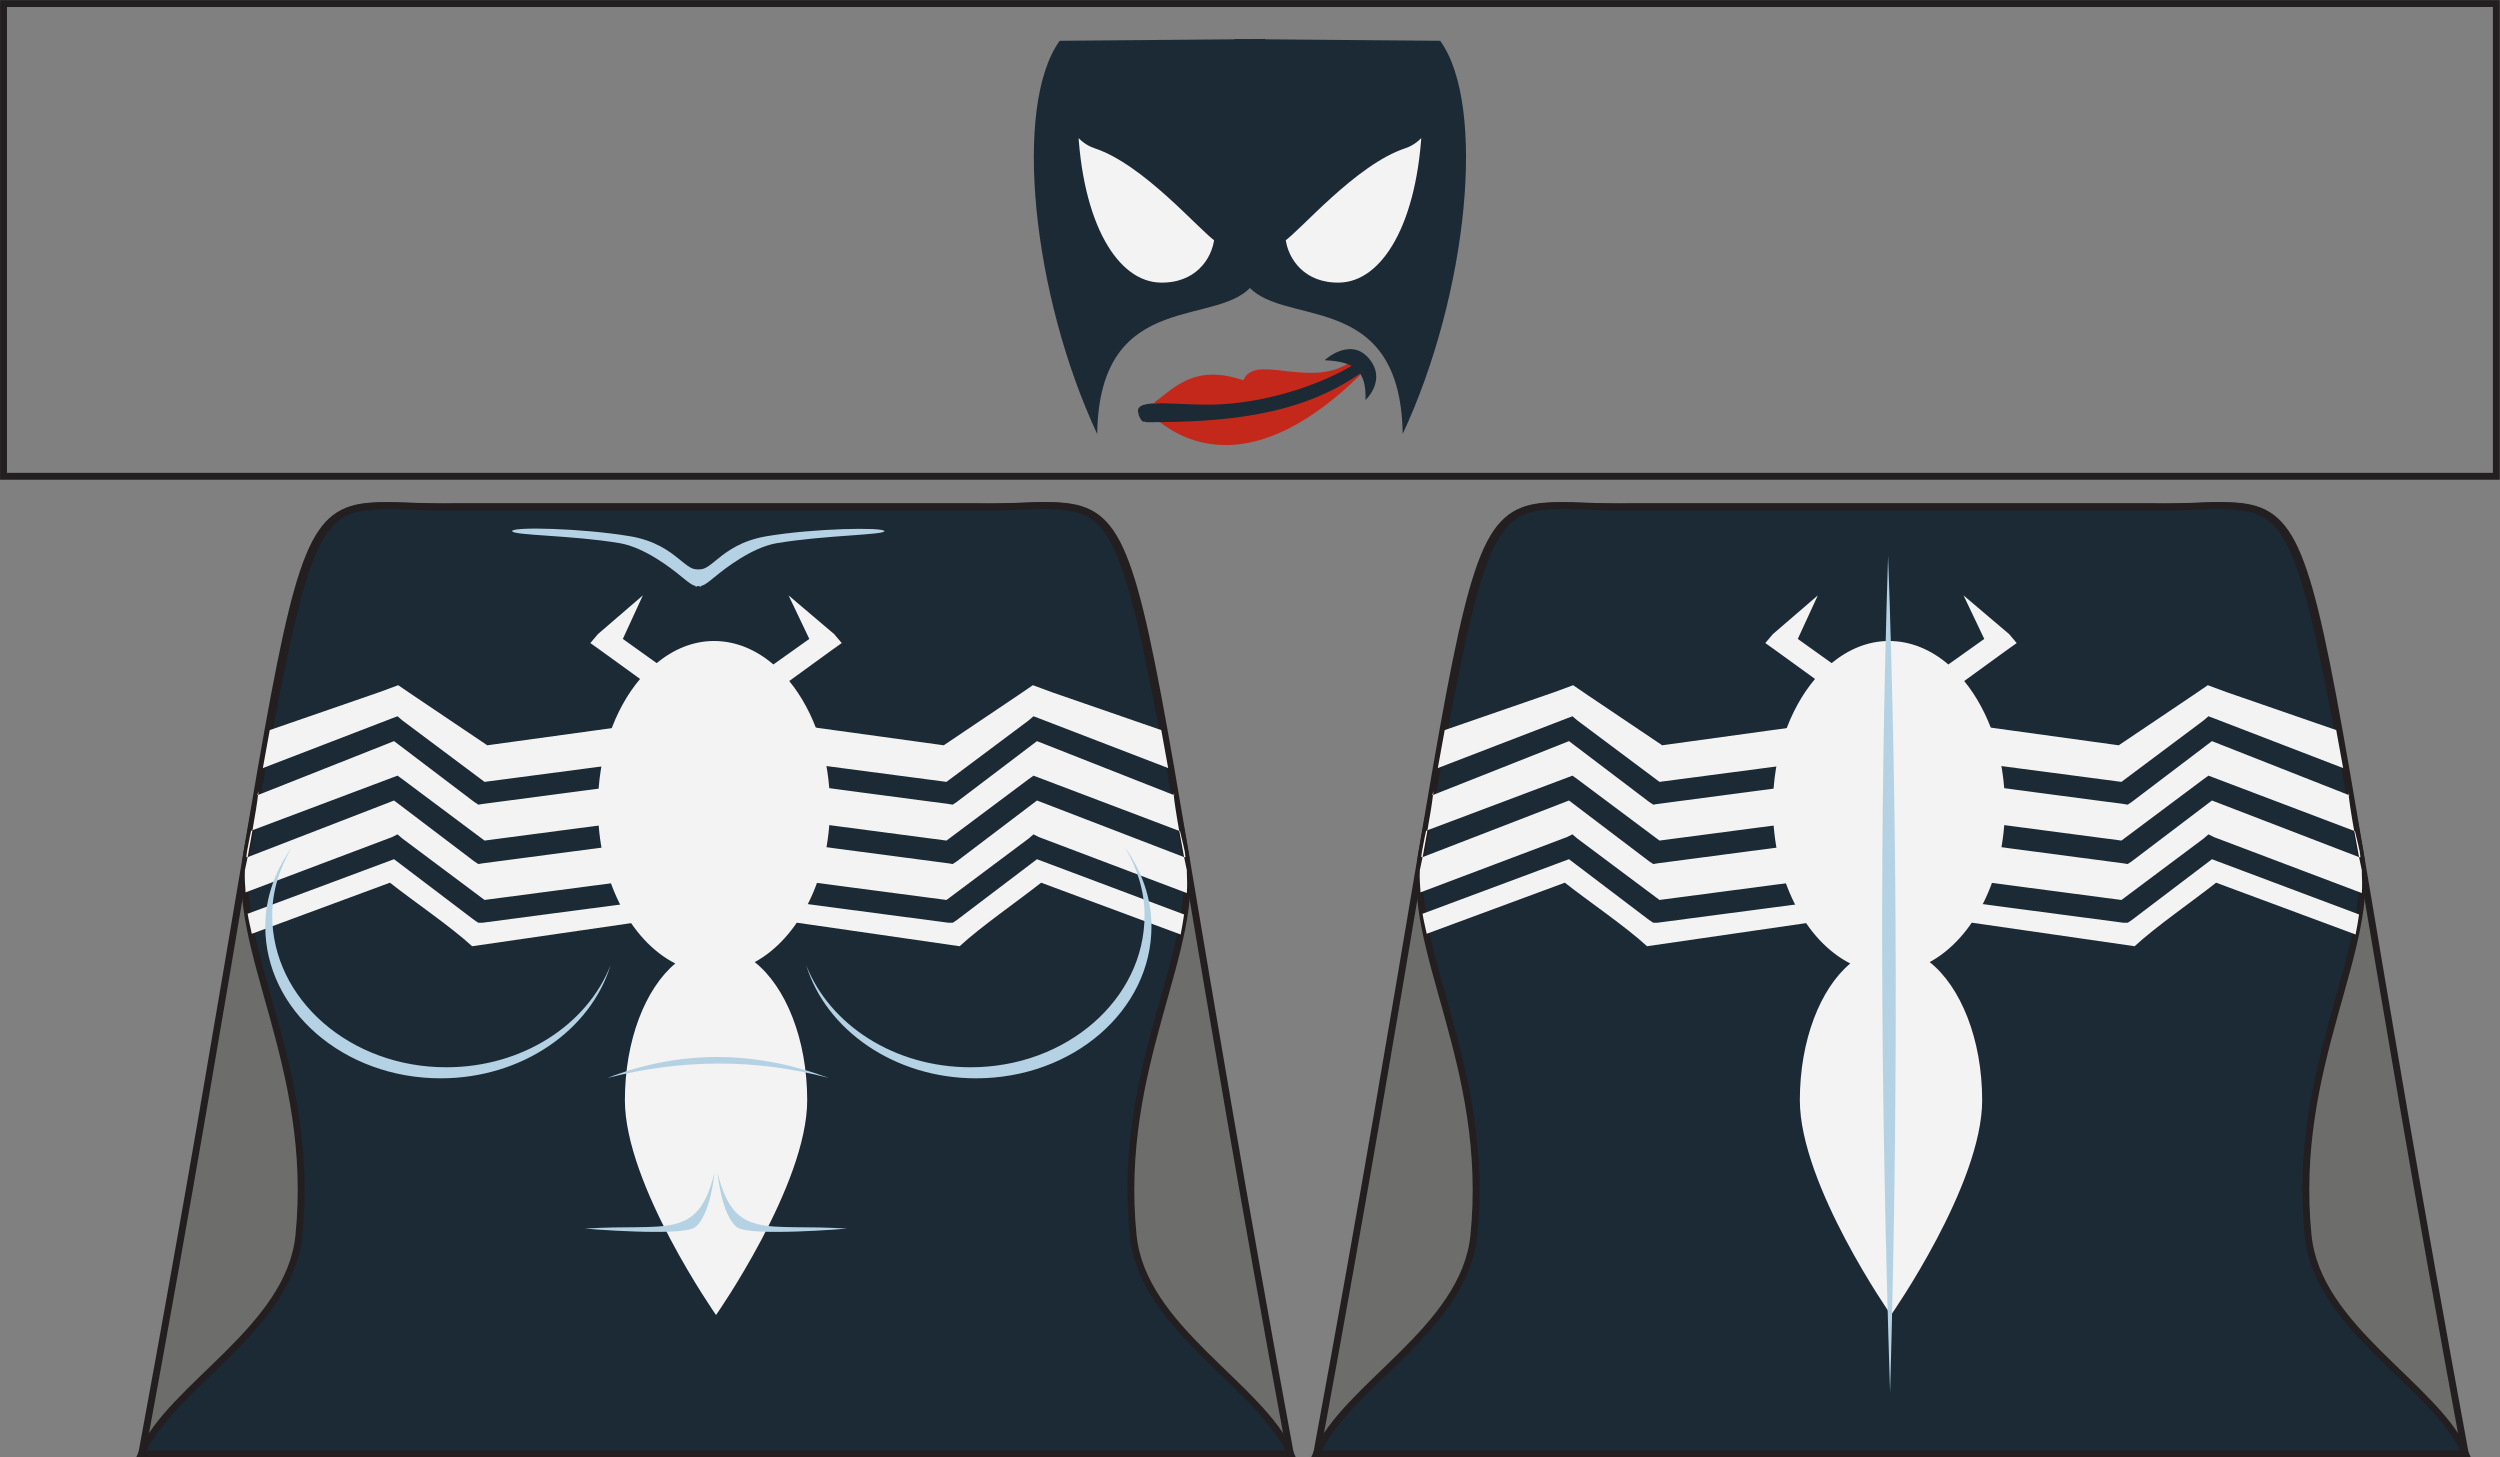 <?xml version="1.0" encoding="UTF-8" standalone="no"?>
<!-- Created with Inkscape (http://www.inkscape.org/) -->

<svg
   xmlns:dc="http://purl.org/dc/elements/1.1/"
   xmlns:cc="http://creativecommons.org/ns#"
   xmlns:rdf="http://www.w3.org/1999/02/22-rdf-syntax-ns#"
   xmlns:svg="http://www.w3.org/2000/svg"
   xmlns="http://www.w3.org/2000/svg"
   xmlns:xlink="http://www.w3.org/1999/xlink"
   xmlns:sodipodi="http://sodipodi.sourceforge.net/DTD/sodipodi-0.dtd"
   xmlns:inkscape="http://www.inkscape.org/namespaces/inkscape"
   width="113.125"
   height="65.938"
   id="svg2"
   version="1.1"
   inkscape:version="0.47 r22583"
   sodipodi:docname="spiderwoman.mattie_franklin.svg"
   inkscape:export-filename="C:\Dokumente und Einstellungen\John\Desktop\minifigs\github\minifig-svg-decals\minifig-svg-decals\figures\super heroes\spiderwoman_jessica drew.png"
   inkscape:export-xdpi="1715"
   inkscape:export-ydpi="1715"
   style="display:inline">
  <rect width="100%" height="100%" fill="#808080" stroke="none"/>
  <defs
     id="defs4">
    <inkscape:perspective
       sodipodi:type="inkscape:persp3d"
       inkscape:vp_x="0 : 32.96875 : 1"
       inkscape:vp_y="0 : 1000 : 0"
       inkscape:vp_z="113.125 : 32.96875 : 1"
       inkscape:persp3d-origin="56.5625 : 21.979167 : 1"
       id="perspective245" />
    <linearGradient
       inkscape:collect="always"
       id="linearGradient4473">
      <stop
         style="stop-color:#b4d2e3;stop-opacity:1;"
         offset="0"
         id="stop4475" />
      <stop
         style="stop-color:#b4d2e3;stop-opacity:0;"
         offset="1"
         id="stop4477" />
    </linearGradient>
    <linearGradient
       inkscape:collect="always"
       id="linearGradient4146">
      <stop
         style="stop-color:#b4d2e3;stop-opacity:1;"
         offset="0"
         id="stop4148" />
      <stop
         style="stop-color:#b4d2e3;stop-opacity:0;"
         offset="1"
         id="stop4150" />
    </linearGradient>
    <linearGradient
       inkscape:collect="always"
       id="linearGradient4011">
      <stop
         style="stop-color:#ffffff;stop-opacity:1;"
         offset="0"
         id="stop4013" />
      <stop
         style="stop-color:#ffffff;stop-opacity:0;"
         offset="1"
         id="stop4015" />
    </linearGradient>
    <linearGradient
       inkscape:collect="always"
       id="linearGradient3997">
      <stop
         style="stop-color:#ffffff;stop-opacity:1;"
         offset="0"
         id="stop3999" />
      <stop
         style="stop-color:#ffffff;stop-opacity:0;"
         offset="1"
         id="stop4001" />
    </linearGradient>
    <inkscape:path-effect
       effect="skeletal"
       id="path-effect4237"
       is_visible="true"
       pattern="M 0,5 C 0,2.24 2.24,0 5,0 7.76,0 10,2.24 10,5 10,7.76 7.76,10 5,10 2.24,10 0,7.76 0,5 z"
       copytype="single_stretched"
       prop_scale="1"
       scale_y_rel="false"
       spacing="0"
       normal_offset="0"
       tang_offset="0"
       prop_units="false"
       vertical_pattern="false"
       fuse_tolerance="0" />
    <clipPath
       id="clipPath2999"
       clipPathUnits="userSpaceOnUse">
      <path
         id="path3001"
         d="M 0,792 612,792 612,0 0,0 0,792 z"
         inkscape:connector-curvature="0" />
    </clipPath>
    <radialGradient
       gradientUnits="userSpaceOnUse"
       gradientTransform="matrix(0.76,-0.036,0.132,2.752,16.986,-78.269)"
       r="12.65"
       fy="46.658"
       fx="96.306"
       cy="46.658"
       cx="96.306"
       id="radialGradient3972"
       xlink:href="#linearGradient3966"
       inkscape:collect="always" />
    <clipPath
       clipPathUnits="userSpaceOnUse"
       id="clipPath2999-4">
      <path
         inkscape:connector-curvature="0"
         d="M 0,792 612,792 612,0 0,0 0,792 z"
         id="path3001-0" />
    </clipPath>
    <linearGradient
       id="linearGradient3966">
      <stop
         id="stop3968"
         offset="0"
         style="stop-color:#c0ac02;stop-opacity:1;" />
      <stop
         id="stop3970"
         offset="1"
         style="stop-color:#fdea41;stop-opacity:0;" />
    </linearGradient>
    <radialGradient
       inkscape:collect="always"
       xlink:href="#linearGradient3997"
       id="radialGradient4003"
       cx="165.811"
       cy="47.694"
       fx="165.811"
       fy="47.694"
       r="3.812"
       gradientTransform="matrix(0.644,-0.188,0.312,1.07,43.64,27.156)"
       gradientUnits="userSpaceOnUse" />
    <radialGradient
       inkscape:collect="always"
       xlink:href="#linearGradient3997"
       id="radialGradient4007"
       gradientUnits="userSpaceOnUse"
       gradientTransform="matrix(-0.644,-0.188,-0.312,1.07,293.731,27.156)"
       cx="165.811"
       cy="47.694"
       fx="165.811"
       fy="47.694"
       r="3.812" />
    <radialGradient
       inkscape:collect="always"
       xlink:href="#linearGradient4011"
       id="radialGradient4017"
       cx="169.323"
       cy="41.785"
       fx="169.323"
       fy="41.785"
       r="6.983"
       gradientTransform="matrix(0.31,-0.018,0.037,0.633,114.753,21.469)"
       gradientUnits="userSpaceOnUse" />
    <linearGradient
       id="linearGradient3966-2">
      <stop
         style="stop-color:#c0ac02;stop-opacity:1;"
         offset="0"
         id="stop3968-4" />
      <stop
         style="stop-color:#fdea41;stop-opacity:0;"
         offset="1"
         id="stop3970-5" />
    </linearGradient>
    <clipPath
       id="clipPath2999-4-8"
       clipPathUnits="userSpaceOnUse">
      <path
         id="path3001-0-8"
         d="M 0,792 612,792 612,0 0,0 0,792 z"
         inkscape:connector-curvature="0" />
    </clipPath>
    <radialGradient
       inkscape:collect="always"
       xlink:href="#linearGradient3966-2"
       id="radialGradient3972-4"
       cx="96.306"
       cy="46.658"
       fx="96.306"
       fy="46.658"
       r="12.65"
       gradientTransform="matrix(0.76,-0.036,0.132,2.752,16.986,-78.269)"
       gradientUnits="userSpaceOnUse" />
    <clipPath
       clipPathUnits="userSpaceOnUse"
       id="clipPath2999-0">
      <path
         inkscape:connector-curvature="0"
         d="M 0,792 612,792 612,0 0,0 0,792 z"
         id="path3001-9" />
    </clipPath>
    <inkscape:path-effect
       fuse_tolerance="0"
       vertical_pattern="false"
       prop_units="false"
       tang_offset="0"
       normal_offset="0"
       spacing="0"
       scale_y_rel="false"
       prop_scale="1"
       copytype="single_stretched"
       pattern="M 0,5 C 0,2.24 2.24,0 5,0 7.76,0 10,2.24 10,5 10,7.76 7.76,10 5,10 2.24,10 0,7.76 0,5 z"
       is_visible="true"
       id="path-effect4237-4"
       effect="skeletal" />
    <linearGradient
       inkscape:collect="always"
       id="linearGradient4011-4">
      <stop
         style="stop-color:#ffffff;stop-opacity:1;"
         offset="0"
         id="stop4013-0" />
      <stop
         style="stop-color:#ffffff;stop-opacity:0;"
         offset="1"
         id="stop4015-9" />
    </linearGradient>
    <linearGradient
       inkscape:collect="always"
       id="linearGradient3997-4">
      <stop
         style="stop-color:#ffffff;stop-opacity:1;"
         offset="0"
         id="stop3999-8" />
      <stop
         style="stop-color:#ffffff;stop-opacity:0;"
         offset="1"
         id="stop4001-8" />
    </linearGradient>
    <inkscape:path-effect
       effect="skeletal"
       id="path-effect4237-2"
       is_visible="true"
       pattern="M 0,5 C 0,2.24 2.24,0 5,0 7.76,0 10,2.24 10,5 10,7.76 7.76,10 5,10 2.24,10 0,7.76 0,5 z"
       copytype="single_stretched"
       prop_scale="1"
       scale_y_rel="false"
       spacing="0"
       normal_offset="0"
       tang_offset="0"
       prop_units="false"
       vertical_pattern="false"
       fuse_tolerance="0" />
    <clipPath
       id="clipPath2999-45"
       clipPathUnits="userSpaceOnUse">
      <path
         id="path3001-5"
         d="M 0,792 612,792 612,0 0,0 0,792 z"
         inkscape:connector-curvature="0" />
    </clipPath>
    <radialGradient
       gradientUnits="userSpaceOnUse"
       gradientTransform="matrix(0.76,-0.036,0.132,2.752,16.986,-78.269)"
       r="12.65"
       fy="46.658"
       fx="96.306"
       cy="46.658"
       cx="96.306"
       id="radialGradient3972-1"
       xlink:href="#linearGradient3966-1"
       inkscape:collect="always" />
    <clipPath
       clipPathUnits="userSpaceOnUse"
       id="clipPath2999-4-7">
      <path
         inkscape:connector-curvature="0"
         d="M 0,792 612,792 612,0 0,0 0,792 z"
         id="path3001-0-1" />
    </clipPath>
    <linearGradient
       id="linearGradient3966-1">
      <stop
         id="stop3968-5"
         offset="0"
         style="stop-color:#c0ac02;stop-opacity:1;" />
      <stop
         id="stop3970-2"
         offset="1"
         style="stop-color:#fdea41;stop-opacity:0;" />
    </linearGradient>
    <radialGradient
       inkscape:collect="always"
       xlink:href="#linearGradient3997-4"
       id="radialGradient4003-7"
       cx="165.811"
       cy="47.694"
       fx="165.811"
       fy="47.694"
       r="3.812"
       gradientTransform="matrix(0.644,-0.188,0.312,1.07,43.64,27.156)"
       gradientUnits="userSpaceOnUse" />
    <radialGradient
       inkscape:collect="always"
       xlink:href="#linearGradient3997-4"
       id="radialGradient4007-6"
       gradientUnits="userSpaceOnUse"
       gradientTransform="matrix(-0.644,-0.188,-0.312,1.07,293.731,27.156)"
       cx="165.811"
       cy="47.694"
       fx="165.811"
       fy="47.694"
       r="3.812" />
    <radialGradient
       inkscape:collect="always"
       xlink:href="#linearGradient4011-4"
       id="radialGradient4017-1"
       cx="169.323"
       cy="41.785"
       fx="169.323"
       fy="41.785"
       r="6.983"
       gradientTransform="matrix(0.31,-0.018,0.037,0.633,114.753,21.469)"
       gradientUnits="userSpaceOnUse" />
    <linearGradient
       id="linearGradient3966-2-4">
      <stop
         style="stop-color:#c0ac02;stop-opacity:1;"
         offset="0"
         id="stop3968-4-2" />
      <stop
         style="stop-color:#fdea41;stop-opacity:0;"
         offset="1"
         id="stop3970-5-3" />
    </linearGradient>
    <clipPath
       id="clipPath2999-4-8-2"
       clipPathUnits="userSpaceOnUse">
      <path
         id="path3001-0-8-2"
         d="M 0,792 612,792 612,0 0,0 0,792 z"
         inkscape:connector-curvature="0" />
    </clipPath>
    <radialGradient
       inkscape:collect="always"
       xlink:href="#linearGradient3966-2-4"
       id="radialGradient3972-4-1"
       cx="96.306"
       cy="46.658"
       fx="96.306"
       fy="46.658"
       r="12.65"
       gradientTransform="matrix(0.76,-0.036,0.132,2.752,16.986,-78.269)"
       gradientUnits="userSpaceOnUse" />
    <clipPath
       clipPathUnits="userSpaceOnUse"
       id="clipPath2999-0-6">
      <path
         inkscape:connector-curvature="0"
         d="M 0,792 612,792 612,0 0,0 0,792 z"
         id="path3001-9-8" />
    </clipPath>
    <inkscape:path-effect
       fuse_tolerance="0"
       vertical_pattern="false"
       prop_units="false"
       tang_offset="0"
       normal_offset="0"
       spacing="0"
       scale_y_rel="false"
       prop_scale="1"
       copytype="single_stretched"
       pattern="M 0,5 C 0,2.24 2.24,0 5,0 7.76,0 10,2.24 10,5 10,7.76 7.76,10 5,10 2.24,10 0,7.76 0,5 z"
       is_visible="true"
       id="path-effect4237-4-5"
       effect="skeletal" />
    <inkscape:path-effect
       effect="skeletal"
       id="path-effect4237-4-2"
       is_visible="true"
       pattern="M 0,5 C 0,2.24 2.24,0 5,0 7.76,0 10,2.24 10,5 10,7.76 7.76,10 5,10 2.24,10 0,7.76 0,5 z"
       copytype="single_stretched"
       prop_scale="1"
       scale_y_rel="false"
       spacing="0"
       normal_offset="0"
       tang_offset="0"
       prop_units="false"
       vertical_pattern="false"
       fuse_tolerance="0" />
    <clipPath
       id="clipPath2999-0-61"
       clipPathUnits="userSpaceOnUse">
      <path
         id="path3001-9-89"
         d="M 0,792 612,792 612,0 0,0 0,792 z"
         inkscape:connector-curvature="0" />
    </clipPath>
    <radialGradient
       gradientUnits="userSpaceOnUse"
       gradientTransform="matrix(0.76,-0.036,0.132,2.752,16.986,-78.269)"
       r="12.65"
       fy="46.658"
       fx="96.306"
       cy="46.658"
       cx="96.306"
       id="radialGradient3972-4-7"
       xlink:href="#linearGradient3966-2-2"
       inkscape:collect="always" />
    <clipPath
       clipPathUnits="userSpaceOnUse"
       id="clipPath2999-4-8-8">
      <path
         inkscape:connector-curvature="0"
         d="M 0,792 612,792 612,0 0,0 0,792 z"
         id="path3001-0-8-5" />
    </clipPath>
    <linearGradient
       id="linearGradient3966-2-2">
      <stop
         id="stop3968-4-21"
         offset="0"
         style="stop-color:#c0ac02;stop-opacity:1;" />
      <stop
         id="stop3970-5-6"
         offset="1"
         style="stop-color:#fdea41;stop-opacity:0;" />
    </linearGradient>
    <radialGradient
       gradientUnits="userSpaceOnUse"
       gradientTransform="matrix(0.31,-0.018,0.037,0.633,114.753,21.469)"
       r="6.983"
       fy="41.785"
       fx="169.323"
       cy="41.785"
       cx="169.323"
       id="radialGradient4017-3"
       xlink:href="#linearGradient4011-40"
       inkscape:collect="always" />
    <radialGradient
       r="3.812"
       fy="47.694"
       fx="165.811"
       cy="47.694"
       cx="165.811"
       gradientTransform="matrix(-0.644,-0.188,-0.312,1.07,293.731,27.156)"
       gradientUnits="userSpaceOnUse"
       id="radialGradient4007-2"
       xlink:href="#linearGradient3997-8"
       inkscape:collect="always" />
    <radialGradient
       gradientUnits="userSpaceOnUse"
       gradientTransform="matrix(0.644,-0.188,0.312,1.07,43.64,27.156)"
       r="3.812"
       fy="47.694"
       fx="165.811"
       cy="47.694"
       cx="165.811"
       id="radialGradient4003-4"
       xlink:href="#linearGradient3997-8"
       inkscape:collect="always" />
    <linearGradient
       id="linearGradient3966-27">
      <stop
         style="stop-color:#c0ac02;stop-opacity:1;"
         offset="0"
         id="stop3968-6" />
      <stop
         style="stop-color:#fdea41;stop-opacity:0;"
         offset="1"
         id="stop3970-1" />
    </linearGradient>
    <clipPath
       id="clipPath2999-4-1"
       clipPathUnits="userSpaceOnUse">
      <path
         id="path3001-0-15"
         d="M 0,792 612,792 612,0 0,0 0,792 z"
         inkscape:connector-curvature="0" />
    </clipPath>
    <radialGradient
       inkscape:collect="always"
       xlink:href="#linearGradient3966-27"
       id="radialGradient3972-7"
       cx="96.306"
       cy="46.658"
       fx="96.306"
       fy="46.658"
       r="12.65"
       gradientTransform="matrix(0.76,-0.036,0.132,2.752,16.986,-78.269)"
       gradientUnits="userSpaceOnUse" />
    <clipPath
       clipPathUnits="userSpaceOnUse"
       id="clipPath2999-5">
      <path
         inkscape:connector-curvature="0"
         d="M 0,792 612,792 612,0 0,0 0,792 z"
         id="path3001-1" />
    </clipPath>
    <inkscape:path-effect
       fuse_tolerance="0"
       vertical_pattern="false"
       prop_units="false"
       tang_offset="0"
       normal_offset="0"
       spacing="0"
       scale_y_rel="false"
       prop_scale="1"
       copytype="single_stretched"
       pattern="M 0,5 C 0,2.24 2.24,0 5,0 7.76,0 10,2.24 10,5 10,7.76 7.76,10 5,10 2.24,10 0,7.76 0,5 z"
       is_visible="true"
       id="path-effect4237-5"
       effect="skeletal" />
    <linearGradient
       id="linearGradient3997-8"
       inkscape:collect="always">
      <stop
         id="stop3999-82"
         offset="0"
         style="stop-color:#ffffff;stop-opacity:1;" />
      <stop
         id="stop4001-4"
         offset="1"
         style="stop-color:#ffffff;stop-opacity:0;" />
    </linearGradient>
    <linearGradient
       id="linearGradient4011-40"
       inkscape:collect="always">
      <stop
         id="stop4013-9"
         offset="0"
         style="stop-color:#ffffff;stop-opacity:1;" />
      <stop
         id="stop4015-4"
         offset="1"
         style="stop-color:#ffffff;stop-opacity:0;" />
    </linearGradient>
    <linearGradient
       inkscape:collect="always"
       xlink:href="#linearGradient4146"
       id="linearGradient4222"
       gradientUnits="userSpaceOnUse"
       gradientTransform="matrix(-1,0,0,1,337.283,0)"
       x1="168.045"
       y1="73.54"
       x2="167.402"
       y2="56.535" />
    <linearGradient
       inkscape:collect="always"
       xlink:href="#linearGradient4146"
       id="linearGradient4224"
       gradientUnits="userSpaceOnUse"
       x1="168.045"
       y1="73.54"
       x2="167.402"
       y2="56.535" />
    <linearGradient
       inkscape:collect="always"
       xlink:href="#linearGradient4146"
       id="linearGradient4251"
       gradientUnits="userSpaceOnUse"
       gradientTransform="matrix(-1,0,0,1,337.283,0)"
       x1="168.045"
       y1="73.54"
       x2="167.402"
       y2="56.535" />
    <linearGradient
       inkscape:collect="always"
       xlink:href="#linearGradient4146"
       id="linearGradient4253"
       gradientUnits="userSpaceOnUse"
       x1="168.045"
       y1="73.54"
       x2="167.402"
       y2="56.535" />
    <inkscape:path-effect
       effect="skeletal"
       id="path-effect4237-4-9"
       is_visible="true"
       pattern="M 0,5 C 0,2.24 2.24,0 5,0 7.76,0 10,2.24 10,5 10,7.76 7.76,10 5,10 2.24,10 0,7.76 0,5 z"
       copytype="single_stretched"
       prop_scale="1"
       scale_y_rel="false"
       spacing="0"
       normal_offset="0"
       tang_offset="0"
       prop_units="false"
       vertical_pattern="false"
       fuse_tolerance="0" />
    <clipPath
       id="clipPath2999-0-5"
       clipPathUnits="userSpaceOnUse">
      <path
         id="path3001-9-0"
         d="M 0,792 612,792 612,0 0,0 0,792 z"
         inkscape:connector-curvature="0" />
    </clipPath>
    <radialGradient
       gradientUnits="userSpaceOnUse"
       gradientTransform="matrix(0.76,-0.036,0.132,2.752,16.986,-78.269)"
       r="12.65"
       fy="46.658"
       fx="96.306"
       cy="46.658"
       cx="96.306"
       id="radialGradient3972-4-6"
       xlink:href="#linearGradient3966-2-28"
       inkscape:collect="always" />
    <clipPath
       clipPathUnits="userSpaceOnUse"
       id="clipPath2999-4-8-24">
      <path
         inkscape:connector-curvature="0"
         d="M 0,792 612,792 612,0 0,0 0,792 z"
         id="path3001-0-8-8" />
    </clipPath>
    <linearGradient
       id="linearGradient3966-2-28">
      <stop
         id="stop3968-4-6"
         offset="0"
         style="stop-color:#c0ac02;stop-opacity:1;" />
      <stop
         id="stop3970-5-0"
         offset="1"
         style="stop-color:#fdea41;stop-opacity:0;" />
    </linearGradient>
    <radialGradient
       gradientUnits="userSpaceOnUse"
       gradientTransform="matrix(0.31,-0.018,0.037,0.633,114.753,21.469)"
       r="6.983"
       fy="41.785"
       fx="169.323"
       cy="41.785"
       cx="169.323"
       id="radialGradient4017-0"
       xlink:href="#linearGradient4011-2"
       inkscape:collect="always" />
    <radialGradient
       r="3.812"
       fy="47.694"
       fx="165.811"
       cy="47.694"
       cx="165.811"
       gradientTransform="matrix(-0.644,-0.188,-0.312,1.07,293.731,27.156)"
       gradientUnits="userSpaceOnUse"
       id="radialGradient4007-65"
       xlink:href="#linearGradient3997-41"
       inkscape:collect="always" />
    <radialGradient
       gradientUnits="userSpaceOnUse"
       gradientTransform="matrix(0.644,-0.188,0.312,1.07,43.64,27.156)"
       r="3.812"
       fy="47.694"
       fx="165.811"
       cy="47.694"
       cx="165.811"
       id="radialGradient4003-8"
       xlink:href="#linearGradient3997-41"
       inkscape:collect="always" />
    <linearGradient
       id="linearGradient3966-3">
      <stop
         style="stop-color:#c0ac02;stop-opacity:1;"
         offset="0"
         id="stop3968-1" />
      <stop
         style="stop-color:#fdea41;stop-opacity:0;"
         offset="1"
         id="stop3970-9" />
    </linearGradient>
    <clipPath
       id="clipPath2999-4-77"
       clipPathUnits="userSpaceOnUse">
      <path
         id="path3001-0-9"
         d="M 0,792 612,792 612,0 0,0 0,792 z"
         inkscape:connector-curvature="0" />
    </clipPath>
    <radialGradient
       inkscape:collect="always"
       xlink:href="#linearGradient3966-3"
       id="radialGradient3972-2"
       cx="96.306"
       cy="46.658"
       fx="96.306"
       fy="46.658"
       r="12.65"
       gradientTransform="matrix(0.76,-0.036,0.132,2.752,16.986,-78.269)"
       gradientUnits="userSpaceOnUse" />
    <clipPath
       clipPathUnits="userSpaceOnUse"
       id="clipPath2999-7">
      <path
         inkscape:connector-curvature="0"
         d="M 0,792 612,792 612,0 0,0 0,792 z"
         id="path3001-4" />
    </clipPath>
    <inkscape:path-effect
       fuse_tolerance="0"
       vertical_pattern="false"
       prop_units="false"
       tang_offset="0"
       normal_offset="0"
       spacing="0"
       scale_y_rel="false"
       prop_scale="1"
       copytype="single_stretched"
       pattern="M 0,5 C 0,2.24 2.24,0 5,0 7.76,0 10,2.24 10,5 10,7.76 7.76,10 5,10 2.24,10 0,7.76 0,5 z"
       is_visible="true"
       id="path-effect4237-8"
       effect="skeletal" />
    <linearGradient
       id="linearGradient3997-41"
       inkscape:collect="always">
      <stop
         id="stop3999-1"
         offset="0"
         style="stop-color:#ffffff;stop-opacity:1;" />
      <stop
         id="stop4001-3"
         offset="1"
         style="stop-color:#ffffff;stop-opacity:0;" />
    </linearGradient>
    <linearGradient
       id="linearGradient4011-2"
       inkscape:collect="always">
      <stop
         id="stop4013-3"
         offset="0"
         style="stop-color:#ffffff;stop-opacity:1;" />
      <stop
         id="stop4015-3"
         offset="1"
         style="stop-color:#ffffff;stop-opacity:0;" />
    </linearGradient>
    <linearGradient
       inkscape:collect="always"
       xlink:href="#linearGradient4473"
       id="linearGradient4479"
       x1="325.148"
       y1="10.385"
       x2="327.552"
       y2="8.326"
       gradientUnits="userSpaceOnUse" />
    <linearGradient
       inkscape:collect="always"
       xlink:href="#linearGradient4473"
       id="linearGradient4483"
       gradientUnits="userSpaceOnUse"
       x1="325.148"
       y1="10.385"
       x2="327.552"
       y2="8.326"
       gradientTransform="matrix(-1,0,0,1,643.385,0)" />
    <linearGradient
       inkscape:collect="always"
       xlink:href="#linearGradient4146"
       id="linearGradient4666"
       gradientUnits="userSpaceOnUse"
       gradientTransform="matrix(-1,0,0,1,337.283,0)"
       x1="168.045"
       y1="73.54"
       x2="167.402"
       y2="56.535" />
    <linearGradient
       inkscape:collect="always"
       xlink:href="#linearGradient4146"
       id="linearGradient4668"
       gradientUnits="userSpaceOnUse"
       x1="168.045"
       y1="73.54"
       x2="167.402"
       y2="56.535" />
  </defs>
  <sodipodi:namedview
     id="base"
     pagecolor="#ffffff"
     bordercolor="#666666"
     borderopacity="1.0"
     inkscape:pageopacity="0.0"
     inkscape:pageshadow="2"
     inkscape:zoom="3.22"
     inkscape:cx="32.893494"
     inkscape:cy="25.675588"
     inkscape:document-units="px"
     inkscape:current-layer="g4485"
     showgrid="false"
     fit-margin-top="0"
     fit-margin-left="0"
     fit-margin-right="0"
     fit-margin-bottom="0"
     inkscape:window-width="1280"
     inkscape:window-height="725"
     inkscape:window-x="0"
     inkscape:window-y="24"
     inkscape:window-maximized="1"
     showguides="true"
     inkscape:guide-bbox="true"
     inkscape:snap-global="false">
    <sodipodi:guide
       orientation="0,1"
       position="17.487,21.675"
       id="guide3274" />
    <sodipodi:guide
       orientation="1,0"
       position="32.337,26.791"
       id="guide3960" />
  </sodipodi:namedview>
  <g
     inkscape:groupmode="layer"
     id="g4485"
     inkscape:label="Julia Carpenter old"
     transform="translate(-136.562,-8.906)"
     style="display:inline"
     sodipodi:insensitive="true">
    <path
       inkscape:connector-curvature="0"
       d="m 249.521,30.458 -112.8,0 0,-21.391 112.8,0 0,21.391 z"
       style="fill:none;stroke:#231f20;stroke-width:0.312;stroke-linecap:butt;stroke-linejoin:miter;stroke-miterlimit:4;stroke-opacity:1;stroke-dasharray:none;display:inline"
       id="path4487"
       inkscape:export-filename="C:\Dokumente und Einstellungen\John\Desktop\minifigs\github\minifig-svg-decals\minifig-svg-decals\figures\super heroes\spiderwoman_Julia_carpenter_1.png"
       inkscape:export-xdpi="1715"
       inkscape:export-ydpi="1715" />
    <g
       id="g4489"
       transform="translate(144.647,102.981)"
       inkscape:export-filename="C:\Dokumente und Einstellungen\John\Desktop\minifigs\github\minifig-svg-decals\minifig-svg-decals\figures\super heroes\spiderwoman_Julia_carpenter_1.png"
       inkscape:export-xdpi="1715"
       inkscape:export-ydpi="1715">
      <path
         sodipodi:nodetypes="ccc"
         inkscape:connector-curvature="0"
         id="path4491"
         d="m 44.347,-75.013 9.215,-2.192 c -4.956,4.931 -8.122,3.054 -9.215,2.192 z"
         style="fill:#c4281b;stroke:none" />
      <path
         sodipodi:nodetypes="cccc"
         inkscape:connector-curvature="0"
         id="path4493"
         d="m 44.133,-75.851 c 1.003,-0.751 1.872,-1.746 4.046,-1.016 0.51,-1.264 3.077,0.445 4.884,-0.856 0.532,1.237 -5.014,2.67 -8.93,1.872 z"
         style="fill:#c4281b;stroke:none" />
      <path
         sodipodi:nodetypes="cccscccccccccccc"
         inkscape:connector-curvature="0"
         id="path4495"
         d="m 53.25,-77.625 c -0.011,0.009 -0.022,0.02 -0.031,0.031 -0.022,0.007 -0.043,0.018 -0.062,0.031 -1.451,0.859 -3.64,1.624 -5.855,1.774 -1.954,0.132 -4.054,-0.36 -3.886,0.388 -6.79e-4,0.043 0.01,-0.038 0.031,0.125 -0.022,-0.059 0.121,0.348 0.254,0.276 0.038,0.021 0.082,0.032 0.125,0.031 3.515,-0.005 6.85,-0.283 9.612,-2.188 0.024,-0.017 0.046,-0.038 0.062,-0.062 0.013,-0.019 0.024,-0.04 0.031,-0.062 0.011,-0.041 0.011,-0.084 0,-0.125 C 53.527,-77.439 53.517,-77.471 53.5,-77.5 c -0.009,-0.011 -0.02,-0.022 -0.031,-0.031 -0.009,-0.011 -0.02,-0.022 -0.031,-0.031 -0.051,-0.045 -0.12,-0.068 -0.188,-0.062 z"
         style="font-size:medium;font-style:normal;font-variant:normal;font-weight:normal;font-stretch:normal;text-indent:0;text-align:start;text-decoration:none;line-height:normal;letter-spacing:normal;word-spacing:normal;text-transform:none;direction:ltr;block-progression:tb;writing-mode:lr-tb;text-anchor:start;color:#000000;fill:#1b2a34;fill-opacity:1;stroke:none;stroke-width:0.5;marker:none;visibility:visible;display:inline;overflow:visible;enable-background:accumulate;font-family:Sans;-inkscape-font-specification:Sans" />
      <path
         sodipodi:nodetypes="cczc"
         inkscape:connector-curvature="0"
         id="path4497"
         d="m 51.851,-77.776 c 1.349,0.073 1.892,0.432 1.854,1.8 0,0 0.988,-0.911 0.143,-1.889 -0.846,-0.978 -1.996,0.089 -1.996,0.089 z"
         style="fill:#1b2a34;stroke:none" />
    </g>
    <g
       transform="translate(-128.58,10.165)"
       id="g4499"
       inkscape:export-filename="C:\Dokumente und Einstellungen\John\Desktop\minifigs\github\minifig-svg-decals\minifig-svg-decals\figures\super heroes\spiderwoman_Julia_carpenter_1.png"
       inkscape:export-xdpi="1715"
       inkscape:export-ydpi="1715">
      <path
         sodipodi:nodetypes="ccccc"
         inkscape:connector-curvature="0"
         id="path4501"
         d="m 321.492,11.514 c 1.437,2.16 7.026,0.105 7.121,6.865 2.945,-6.313 3.814,-14.857 1.697,-17.792 l -9.314,-0.079 z"
         style="fill:#1b2a34;stroke:none" />
      <path
         sodipodi:nodetypes="cscsc"
         inkscape:connector-curvature="0"
         id="path4503"
         d="m 329.68,4.32 c 0,0 -0.268,0.707 -1.014,0.954 -2.287,0.757 -4.845,3.803 -5.544,4.251 0.115,1.065 0.967,2.227 2.634,2.191 2.079,-0.045 3.747,-2.796 3.924,-7.395 z"
         style="fill:#f2f3f2;stroke:#1b2a34;stroke-width:0.375;stroke-miterlimit:4;stroke-dasharray:none" />
    </g>
    <g
       transform="matrix(-1,0,0,1,514.823,10.165)"
       id="g4505"
       inkscape:export-filename="C:\Dokumente und Einstellungen\John\Desktop\minifigs\github\minifig-svg-decals\minifig-svg-decals\figures\super heroes\spiderwoman_Julia_carpenter_1.png"
       inkscape:export-xdpi="1715"
       inkscape:export-ydpi="1715">
      <path
         style="fill:#1b2a34;stroke:none"
         d="m 321.492,11.514 c 1.437,2.16 7.026,0.105 7.121,6.865 2.945,-6.313 3.814,-14.857 1.697,-17.792 l -9.314,-0.079 z"
         id="path4507"
         inkscape:connector-curvature="0"
         sodipodi:nodetypes="ccccc" />
      <path
         style="fill:#f2f3f2;stroke:#1b2a34;stroke-width:0.375;stroke-miterlimit:4;stroke-dasharray:none"
         d="m 329.68,4.32 c 0,0 -0.268,0.707 -1.014,0.954 -2.287,0.757 -4.845,3.803 -5.544,4.251 0.115,1.065 0.967,2.227 2.634,2.191 2.079,-0.045 3.747,-2.796 3.924,-7.395 z"
         id="path4509"
         inkscape:connector-curvature="0"
         sodipodi:nodetypes="cscsc" />
    </g>
    <path
       inkscape:connector-curvature="0"
       d="m 142.976,74.691 c 8.732,-47.294 5.343,-42.679 14.268,-42.856 l 23.44,0 c 8.926,0.177 5.535,-4.438 14.265,42.856 l -51.972,0 z"
       style="fill:#6d6e6c;stroke:#231f20;stroke-width:0.312;stroke-linecap:butt;stroke-linejoin:miter;stroke-miterlimit:4;stroke-opacity:1;stroke-dasharray:none"
       id="path4531"
       inkscape:export-filename="C:\Dokumente und Einstellungen\John\Desktop\minifigs\github\minifig-svg-decals\minifig-svg-decals\figures\super heroes\spiderwoman_Julia_carpenter_1.png"
       inkscape:export-xdpi="1715"
       inkscape:export-ydpi="1715" />
    <path
       style="fill:#1b2a34;stroke:#231f20;stroke-width:0.312;stroke-linecap:butt;stroke-linejoin:miter;stroke-miterlimit:4;stroke-opacity:1;stroke-dasharray:none;display:inline"
       d="m 154.181,31.785 c -0.273,-0.002 -0.513,0.014 -0.75,0.031 -0.252,0.016 -0.501,0.045 -0.719,0.094 -0.194,0.046 -0.361,0.103 -0.531,0.188 -1.797,0.886 -2.413,4.126 -4.438,15.344 -0.792,4.39 3.125,9.636 2.344,17.375 -0.427,4.23 -5.792,6.788 -7.125,9.875 l 52,0 c -1.333,-3.087 -6.698,-5.645 -7.125,-9.875 -0.781,-7.739 3.136,-12.985 2.344,-17.375 -2.025,-11.218 -2.641,-14.457 -4.438,-15.344 -0.171,-0.084 -0.337,-0.141 -0.531,-0.188 -0.01,-0.002 -0.021,0.002 -0.031,0 -0.187,-0.043 -0.412,-0.076 -0.625,-0.094 -0.323,-0.023 -0.673,-0.04 -1.062,-0.031 -0.212,0.004 -0.421,0.024 -0.656,0.031 -0.637,0.021 -1.326,0.048 -2.156,0.031 l -23.438,0 c -0.83,0.017 -1.52,-0.01 -2.156,-0.031 -0.01,-3.4e-4 -0.021,3.37e-4 -0.031,0 -0.315,-0.01 -0.602,-0.029 -0.875,-0.031 z"
       id="path4533"
       inkscape:connector-curvature="0"
       inkscape:export-filename="C:\Dokumente und Einstellungen\John\Desktop\minifigs\github\minifig-svg-decals\minifig-svg-decals\figures\super heroes\spiderwoman_Julia_carpenter_1.png"
       inkscape:export-xdpi="1715"
       inkscape:export-ydpi="1715" />
    <path
       style="fill:#f2f3f2;fill-opacity:1;stroke:none"
       d="m 165.65,35.848 -2.031,1.75 -0.344,0.406 0.438,0.312 1.812,1.312 c -1.167,1.379 -1.906,3.446 -1.906,5.781 0,3.276 1.458,6.06 3.5,7.094 -1.354,1.135 -2.281,3.471 -2.281,6.188 0,3.826 4.125,9.719 4.125,9.719 0,0 4.125,-5.892 4.125,-9.719 0,-2.772 -0.977,-5.142 -2.375,-6.25 1.984,-1.077 3.406,-3.815 3.406,-7.031 0,-2.287 -0.718,-4.309 -1.844,-5.688 l 1.938,-1.406 0.438,-0.312 -0.344,-0.406 -2.062,-1.75 0.938,1.969 -1.625,1.156 c -0.787,-0.673 -1.704,-1.062 -2.688,-1.062 -0.948,0 -1.826,0.371 -2.594,1 l -1.531,-1.094 0.906,-1.969 z"
       id="path4571"
       inkscape:connector-curvature="0"
       inkscape:export-filename="C:\Dokumente und Einstellungen\John\Desktop\minifigs\github\minifig-svg-decals\minifig-svg-decals\figures\super heroes\spiderwoman_Julia_carpenter_1.png"
       inkscape:export-xdpi="1715"
       inkscape:export-ydpi="1715" />
    <path
       style="font-size:medium;font-style:normal;font-variant:normal;font-weight:normal;font-stretch:normal;text-indent:0;text-align:start;text-decoration:none;line-height:normal;letter-spacing:normal;word-spacing:normal;text-transform:none;direction:ltr;block-progression:tb;writing-mode:lr-tb;text-anchor:start;color:#000000;fill:#f2f3f2;fill-opacity:1;stroke:none;stroke-width:2.7;marker:none;visibility:visible;display:inline;overflow:visible;enable-background:accumulate;font-family:Sans;-inkscape-font-specification:Sans"
       d="M 11.812,8.438 10.969,8.75 6,10.469 5.688,12.188 l 5.844,-2.25 0.25,-0.094 0.219,0.188 3.719,2.781 6.406,-0.844 0.125,0.969 -6.625,0.875 -0.188,0.031 -0.188,-0.125 -3.625,-2.75 -6.156,2.438 C 5.443,13.674 5.346,14.292 5.219,15 l 6.312,-2.375 0.25,-0.094 L 12,12.688 15.719,15.469 22.125,14.625 l 0.125,1 -6.625,0.875 -0.188,0.031 -0.188,-0.125 -3.625,-2.75 L 5,16.219 c -0.047,0.245 -0.078,0.349 -0.125,0.594 -5.568e-4,0.01 5.128e-4,0.021 0,0.031 -0.016,0.322 0.009,0.636 0.031,0.969 l 6.625,-2.5 0.25,-0.125 L 12,15.375 l 3.719,2.781 6.406,-0.844 0.125,1 -6.625,0.875 -0.188,0 -0.188,-0.125 -3.625,-2.75 L 5,18.781 c 0.046,0.297 0.123,0.599 0.188,0.906 l 6.25,-2.312 c 1.091,0.86 2.749,1.98 3.719,2.875 l 7.312,-1.062 0.031,0 0.875,-8.062 -0.281,-0.969 -7.25,1 L 12.5,8.906 11.812,8.438 z M 5,16.219 C 5.097,15.706 5.138,15.45 5.219,15 l -0.062,0.031 c -0.02,0.108 -0.043,0.172 -0.062,0.281 -0.046,0.254 -0.078,0.393 -0.125,0.656 -0.015,0.081 -0.02,0.168 -0.031,0.25 l 0.062,0 z m 0.469,-2.812 C 5.475,13.338 5.503,13.244 5.5,13.219 5.488,13.285 5.45,13.339 5.438,13.406 l 0.031,0 z"
       transform="translate(142.768,31.473)"
       id="path4586"
       inkscape:export-filename="C:\Dokumente und Einstellungen\John\Desktop\minifigs\github\minifig-svg-decals\minifig-svg-decals\figures\super heroes\spiderwoman_Julia_carpenter_1.png"
       inkscape:export-xdpi="1715"
       inkscape:export-ydpi="1715"
       inkscape:connector-curvature="0" />
    <path
       style="font-size:medium;font-style:normal;font-variant:normal;font-weight:normal;font-stretch:normal;text-indent:0;text-align:start;text-decoration:none;line-height:normal;letter-spacing:normal;word-spacing:normal;text-transform:none;direction:ltr;block-progression:tb;writing-mode:lr-tb;text-anchor:start;color:#000000;fill:#f2f3f2;fill-opacity:1;stroke:none;stroke-width:2.7;marker:none;visibility:visible;display:inline;overflow:visible;enable-background:accumulate;font-family:Sans;-inkscape-font-specification:Sans"
       d="m 40.531,8.438 -0.688,0.469 -3.344,2.25 -7.25,-1 -0.281,0.969 0.875,8.062 0.031,0 7.344,1.062 c 0.97,-0.895 2.597,-2.015 3.688,-2.875 l 6.312,2.344 c 0.065,-0.304 0.11,-0.611 0.156,-0.906 l -6.656,-2.5 -3.625,2.75 -0.188,0.125 -0.188,0 -6.625,-0.875 0.125,-1 6.406,0.844 3.719,-2.781 0.219,-0.188 0.25,0.125 6.688,2.531 c 0.023,-0.321 0.013,-0.626 0,-0.938 -0.007,-0.037 0.007,-0.057 0,-0.094 -0.047,-0.245 -0.078,-0.348 -0.125,-0.594 l -6.656,-2.562 -3.625,2.75 -0.188,0.125 -0.188,-0.031 -6.625,-0.875 0.125,-1 6.406,0.844 3.719,-2.781 0.219,-0.156 0.25,0.094 6.344,2.406 c -0.131,-0.723 -0.224,-1.352 -0.25,-1.625 l -6.188,-2.438 -3.625,2.75 -0.188,0.125 -0.188,-0.031 -6.625,-0.875 0.125,-0.969 6.406,0.844 3.719,-2.781 0.219,-0.188 0.25,0.094 5.844,2.25 -0.312,-1.719 L 41.375,8.75 40.531,8.438 z m 6.375,4.969 0.031,0.031 c -0.008,-0.044 -0.023,-0.081 -0.031,-0.125 10e-4,0.024 -0.003,0.06 0,0.094 z m 0.25,1.625 c 0.08,0.441 0.124,0.688 0.219,1.188 l 0.062,0 c -0.012,-0.082 -0.017,-0.169 -0.031,-0.25 -0.02,-0.113 -0.042,-0.169 -0.062,-0.281 l -0.156,-0.656 -0.031,0 z"
       transform="translate(142.768,31.473)"
       id="path4618"
       inkscape:export-filename="C:\Dokumente und Einstellungen\John\Desktop\minifigs\github\minifig-svg-decals\minifig-svg-decals\figures\super heroes\spiderwoman_Julia_carpenter_1.png"
       inkscape:export-xdpi="1715"
       inkscape:export-ydpi="1715"
       inkscape:connector-curvature="0" />
    <path
       sodipodi:nodetypes="ssscsssszsscccccccsszs"
       inkscape:connector-curvature="0"
       id="path4549"
       d="m 171.254,33.17 c -1.133,0.19 -1.788,0.677 -2.219,1.031 -0.215,0.177 -0.371,0.301 -0.5,0.375 -0.111,0.064 -0.205,0.093 -0.344,0.094 -0.026,0.001 -0.04,1.46e-4 -0.062,0 -0.138,-8.98e-4 -0.232,-0.03 -0.344,-0.094 -0.129,-0.074 -0.285,-0.198 -0.5,-0.375 -0.431,-0.355 -1.085,-0.841 -2.219,-1.031 -2.169,-0.363 -5.309,-0.436 -5.328,-0.234 -0.019,0.201 2.69,0.183 4.859,0.547 1.133,0.19 2.35,1.145 2.781,1.5 0.215,0.177 0.371,0.301 0.5,0.375 0.055,0.032 0.105,0.047 0.156,0.062 -0.002,0.014 0.002,0.017 0,0.031 0.053,0.003 0.084,-0.027 0.125,-0.031 0.041,0.004 0.072,0.034 0.125,0.031 -0.002,-0.015 0.002,-0.018 0,-0.031 0.052,-0.016 0.101,-0.031 0.156,-0.062 0.129,-0.074 0.285,-0.198 0.5,-0.375 0.431,-0.355 1.648,-1.31 2.781,-1.5 2.169,-0.363 4.901,-0.368 4.859,-0.547 -0.042,-0.178 -3.159,-0.129 -5.328,0.234 z"
       style="font-size:medium;font-style:normal;font-variant:normal;font-weight:normal;font-stretch:normal;text-indent:0;text-align:start;text-decoration:none;line-height:normal;letter-spacing:normal;word-spacing:normal;text-transform:none;direction:ltr;block-progression:tb;writing-mode:lr-tb;text-anchor:start;color:#000000;fill:#b4d2e3;fill-opacity:1;stroke:none;stroke-width:1px;marker:none;visibility:visible;display:inline;overflow:visible;enable-background:accumulate;font-family:Sans;-inkscape-font-specification:Sans"
       inkscape:export-filename="C:\Dokumente und Einstellungen\John\Desktop\minifigs\github\minifig-svg-decals\minifig-svg-decals\figures\super heroes\spiderwoman_Julia_carpenter_1.png"
       inkscape:export-xdpi="1715"
       inkscape:export-ydpi="1715" />
    <path
       inkscape:connector-curvature="0"
       id="path4541"
       d="m 149.754,47.263 c -0.733,1.041 -1.188,2.254 -1.188,3.562 0,3.798 3.55,6.875 7.938,6.875 3.684,0 6.788,-2.18 7.688,-5.125 -1.06,2.702 -3.988,4.625 -7.438,4.625 -4.344,0 -7.875,-3.077 -7.875,-6.875 0,-1.115 0.337,-2.131 0.875,-3.062 z"
       style="fill:#b4d2e3;fill-opacity:1;stroke:none;display:inline"
       inkscape:export-filename="C:\Dokumente und Einstellungen\John\Desktop\minifigs\github\minifig-svg-decals\minifig-svg-decals\figures\super heroes\spiderwoman_Julia_carpenter_1.png"
       inkscape:export-xdpi="1715"
       inkscape:export-ydpi="1715" />
    <path
       inkscape:connector-curvature="0"
       style="fill:#b4d2e3;fill-opacity:1;stroke:none;display:inline"
       d="m 187.478,47.263 c 0.733,1.041 1.188,2.254 1.188,3.562 0,3.798 -3.55,6.875 -7.938,6.875 -3.684,0 -6.788,-2.18 -7.688,-5.125 1.06,2.702 3.988,4.625 7.438,4.625 4.344,0 7.875,-3.077 7.875,-6.875 0,-1.115 -0.337,-2.131 -0.875,-3.062 z"
       id="path4547"
       inkscape:export-filename="C:\Dokumente und Einstellungen\John\Desktop\minifigs\github\minifig-svg-decals\minifig-svg-decals\figures\super heroes\spiderwoman_Julia_carpenter_1.png"
       inkscape:export-xdpi="1715"
       inkscape:export-ydpi="1715" />
    <g
       id="g4635"
       transform="translate(0.413,0)"
       inkscape:export-filename="C:\Dokumente und Einstellungen\John\Desktop\minifigs\github\minifig-svg-decals\minifig-svg-decals\figures\super heroes\spiderwoman_Julia_carpenter_1.png"
       inkscape:export-xdpi="1715"
       inkscape:export-ydpi="1715">
      <path
         transform="translate(142.768,31.473)"
         style="fill:#b4d2e3;stroke:none;display:inline"
         d="m 25.845,30.479 c 0.761,3.115 2.169,2.304 5.869,2.549 0,0 -4.399,0.371 -4.979,-0.059 -0.708,-0.525 -0.889,-2.49 -0.889,-2.49 z"
         id="path4626"
         inkscape:connector-curvature="0"
         sodipodi:nodetypes="ccsc" />
      <path
         transform="translate(142.768,31.473)"
         style="fill:#b4d2e3;stroke:none;display:inline"
         d="m 20.866,26.211 c 3.339,-1.29 6.679,-1.239 10.018,0 -3.339,-0.887 -6.679,-0.852 -10.018,0 z"
         id="path4628"
         inkscape:connector-curvature="0"
         sodipodi:nodetypes="ccc" />
      <path
         sodipodi:nodetypes="ccsc"
         inkscape:connector-curvature="0"
         id="path4630"
         d="m 168.485,61.952 c -0.761,3.115 -2.169,2.304 -5.869,2.549 0,0 4.399,0.371 4.979,-0.059 0.708,-0.525 0.889,-2.49 0.889,-2.49 z"
         style="fill:#b4d2e3;stroke:none;display:inline" />
    </g>
    <path
       id="path4640"
       style="fill:#6d6e6c;stroke:#231f20;stroke-width:0.312;stroke-linecap:butt;stroke-linejoin:miter;stroke-miterlimit:4;stroke-opacity:1;stroke-dasharray:none"
       d="m 196.143,74.691 c 8.732,-47.294 5.343,-42.679 14.268,-42.856 l 23.44,0 c 8.926,0.177 5.535,-4.438 14.265,42.856 l -51.972,0 z"
       inkscape:connector-curvature="0"
       inkscape:export-filename="C:\Dokumente und Einstellungen\John\Desktop\minifigs\github\minifig-svg-decals\minifig-svg-decals\figures\super heroes\spiderwoman_Julia_carpenter_1.png"
       inkscape:export-xdpi="1715"
       inkscape:export-ydpi="1715" />
    <path
       inkscape:connector-curvature="0"
       id="path4642"
       d="m 207.348,31.785 c -0.273,-0.002 -0.513,0.014 -0.75,0.031 -0.252,0.016 -0.501,0.045 -0.719,0.094 -0.194,0.046 -0.361,0.103 -0.531,0.188 -1.797,0.886 -2.413,4.126 -4.438,15.344 -0.792,4.39 3.125,9.636 2.344,17.375 -0.427,4.23 -5.792,6.788 -7.125,9.875 l 52,0 c -1.333,-3.087 -6.698,-5.645 -7.125,-9.875 -0.781,-7.739 3.136,-12.985 2.344,-17.375 -2.025,-11.218 -2.641,-14.457 -4.438,-15.344 -0.171,-0.084 -0.337,-0.141 -0.531,-0.188 -0.01,-0.002 -0.021,0.002 -0.031,0 -0.187,-0.043 -0.412,-0.076 -0.625,-0.094 -0.323,-0.023 -0.673,-0.04 -1.062,-0.031 -0.212,0.004 -0.421,0.024 -0.656,0.031 -0.637,0.021 -1.326,0.048 -2.156,0.031 l -23.438,0 c -0.83,0.017 -1.52,-0.01 -2.156,-0.031 -0.01,-3.4e-4 -0.021,3.37e-4 -0.031,0 -0.315,-0.01 -0.602,-0.029 -0.875,-0.031 z"
       style="fill:#1b2a34;stroke:#231f20;stroke-width:0.312;stroke-linecap:butt;stroke-linejoin:miter;stroke-miterlimit:4;stroke-opacity:1;stroke-dasharray:none;display:inline"
       inkscape:export-filename="C:\Dokumente und Einstellungen\John\Desktop\minifigs\github\minifig-svg-decals\minifig-svg-decals\figures\super heroes\spiderwoman_Julia_carpenter_1.png"
       inkscape:export-xdpi="1715"
       inkscape:export-ydpi="1715" />
    <path
       inkscape:connector-curvature="0"
       id="path4644"
       d="m 218.817,35.848 -2.031,1.75 -0.344,0.406 0.438,0.312 1.812,1.312 c -1.167,1.379 -1.906,3.446 -1.906,5.781 0,3.276 1.458,6.06 3.5,7.094 -1.354,1.135 -2.281,3.471 -2.281,6.188 0,3.826 4.125,9.719 4.125,9.719 0,0 4.125,-5.892 4.125,-9.719 0,-2.772 -0.977,-5.142 -2.375,-6.25 1.984,-1.077 3.406,-3.815 3.406,-7.031 0,-2.287 -0.718,-4.309 -1.844,-5.688 l 1.938,-1.406 0.438,-0.312 -0.344,-0.406 -2.062,-1.75 0.938,1.969 -1.625,1.156 c -0.787,-0.673 -1.704,-1.062 -2.688,-1.062 -0.948,0 -1.826,0.371 -2.594,1 l -1.531,-1.094 0.906,-1.969 z"
       style="fill:#f2f3f2;fill-opacity:1;stroke:none"
       inkscape:export-filename="C:\Dokumente und Einstellungen\John\Desktop\minifigs\github\minifig-svg-decals\minifig-svg-decals\figures\super heroes\spiderwoman_Julia_carpenter_1.png"
       inkscape:export-xdpi="1715"
       inkscape:export-ydpi="1715" />
    <path
       id="path4646"
       d="m 207.748,39.911 -0.844,0.312 -4.969,1.719 -0.312,1.719 5.844,-2.25 0.25,-0.094 0.219,0.188 3.719,2.781 6.406,-0.844 0.125,0.969 -6.625,0.875 -0.188,0.031 -0.188,-0.125 -3.625,-2.75 -6.156,2.438 c -0.026,0.268 -0.122,0.886 -0.25,1.594 l 6.312,-2.375 0.25,-0.094 0.219,0.156 3.719,2.781 6.406,-0.844 0.125,1 -6.625,0.875 -0.188,0.031 -0.188,-0.125 -3.625,-2.75 -6.625,2.562 c -0.047,0.245 -0.078,0.349 -0.125,0.594 -5.6e-4,0.01 5.1e-4,0.021 0,0.031 -0.016,0.322 0.009,0.636 0.031,0.969 l 6.625,-2.5 0.25,-0.125 0.219,0.188 3.719,2.781 6.406,-0.844 0.125,1 -6.625,0.875 -0.188,0 -0.188,-0.125 -3.625,-2.75 -6.625,2.469 c 0.046,0.297 0.123,0.599 0.188,0.906 l 6.25,-2.312 c 1.091,0.86 2.749,1.98 3.719,2.875 l 7.312,-1.062 0.031,0 0.875,-8.062 -0.281,-0.969 -7.25,1 -3.344,-2.25 -0.688,-0.469 z m -6.812,7.781 c 0.097,-0.513 0.138,-0.769 0.219,-1.219 l -0.062,0.031 c -0.019,0.108 -0.043,0.172 -0.062,0.281 -0.046,0.254 -0.077,0.393 -0.125,0.656 -0.015,0.081 -0.02,0.168 -0.031,0.25 l 0.062,0 z m 0.469,-2.812 c 0.007,-0.069 0.034,-0.162 0.031,-0.188 -0.012,0.067 -0.05,0.12 -0.062,0.188 l 0.031,0 z"
       style="font-size:medium;font-style:normal;font-variant:normal;font-weight:normal;font-stretch:normal;text-indent:0;text-align:start;text-decoration:none;line-height:normal;letter-spacing:normal;word-spacing:normal;text-transform:none;direction:ltr;block-progression:tb;writing-mode:lr-tb;text-anchor:start;color:#000000;fill:#f2f3f2;fill-opacity:1;stroke:none;stroke-width:2.7;marker:none;visibility:visible;display:inline;overflow:visible;enable-background:accumulate;font-family:Sans;-inkscape-font-specification:Sans"
       inkscape:connector-curvature="0"
       inkscape:export-filename="C:\Dokumente und Einstellungen\John\Desktop\minifigs\github\minifig-svg-decals\minifig-svg-decals\figures\super heroes\spiderwoman_Julia_carpenter_1.png"
       inkscape:export-xdpi="1715"
       inkscape:export-ydpi="1715" />
    <path
       id="path4648"
       d="m 236.466,39.911 -0.688,0.469 -3.344,2.25 -7.25,-1 -0.281,0.969 0.875,8.062 0.031,0 7.344,1.062 c 0.97,-0.895 2.597,-2.015 3.688,-2.875 l 6.312,2.344 c 0.065,-0.304 0.11,-0.611 0.156,-0.906 l -6.656,-2.5 -3.625,2.75 -0.188,0.125 -0.188,0 -6.625,-0.875 0.125,-1 6.406,0.844 3.719,-2.781 0.219,-0.188 0.25,0.125 6.688,2.531 c 0.023,-0.321 0.013,-0.626 0,-0.938 -0.007,-0.037 0.007,-0.057 0,-0.094 -0.047,-0.245 -0.078,-0.348 -0.125,-0.594 l -6.656,-2.562 -3.625,2.75 -0.188,0.125 -0.188,-0.031 -6.625,-0.875 0.125,-1 6.406,0.844 3.719,-2.781 0.219,-0.156 0.25,0.094 6.344,2.406 c -0.131,-0.723 -0.224,-1.352 -0.25,-1.625 l -6.188,-2.438 -3.625,2.75 -0.188,0.125 -0.188,-0.031 -6.625,-0.875 0.125,-0.969 6.406,0.844 3.719,-2.781 0.219,-0.188 0.25,0.094 5.844,2.25 -0.312,-1.719 -4.969,-1.719 -0.844,-0.312 z m 6.375,4.969 0.031,0.031 c -0.008,-0.044 -0.023,-0.081 -0.031,-0.125 0.001,0.024 -0.003,0.06 0,0.094 z m 0.25,1.625 c 0.08,0.441 0.124,0.688 0.219,1.188 l 0.062,0 c -0.011,-0.082 -0.017,-0.169 -0.031,-0.25 -0.021,-0.113 -0.042,-0.169 -0.062,-0.281 l -0.156,-0.656 -0.031,0 z"
       style="font-size:medium;font-style:normal;font-variant:normal;font-weight:normal;font-stretch:normal;text-indent:0;text-align:start;text-decoration:none;line-height:normal;letter-spacing:normal;word-spacing:normal;text-transform:none;direction:ltr;block-progression:tb;writing-mode:lr-tb;text-anchor:start;color:#000000;fill:#f2f3f2;fill-opacity:1;stroke:none;stroke-width:2.7;marker:none;visibility:visible;display:inline;overflow:visible;enable-background:accumulate;font-family:Sans;-inkscape-font-specification:Sans"
       inkscape:connector-curvature="0"
       inkscape:export-filename="C:\Dokumente und Einstellungen\John\Desktop\minifigs\github\minifig-svg-decals\minifig-svg-decals\figures\super heroes\spiderwoman_Julia_carpenter_1.png"
       inkscape:export-xdpi="1715"
       inkscape:export-ydpi="1715" />
    <path
       style="fill:#b4d2e3;stroke:none"
       d="M 79.23,2.578 C 79.673,14.992 79.678,27.854 79.32,40.447 78.888,26.78 78.83,15.171 79.23,2.578 z"
       id="path4664"
       inkscape:connector-curvature="0"
       transform="translate(142.768,31.473)"
       sodipodi:nodetypes="ccc"
       inkscape:export-filename="C:\Dokumente und Einstellungen\John\Desktop\minifigs\github\minifig-svg-decals\minifig-svg-decals\figures\super heroes\spiderwoman_Julia_carpenter_1.png"
       inkscape:export-xdpi="1715"
       inkscape:export-ydpi="1715" />
  </g>
</svg>
